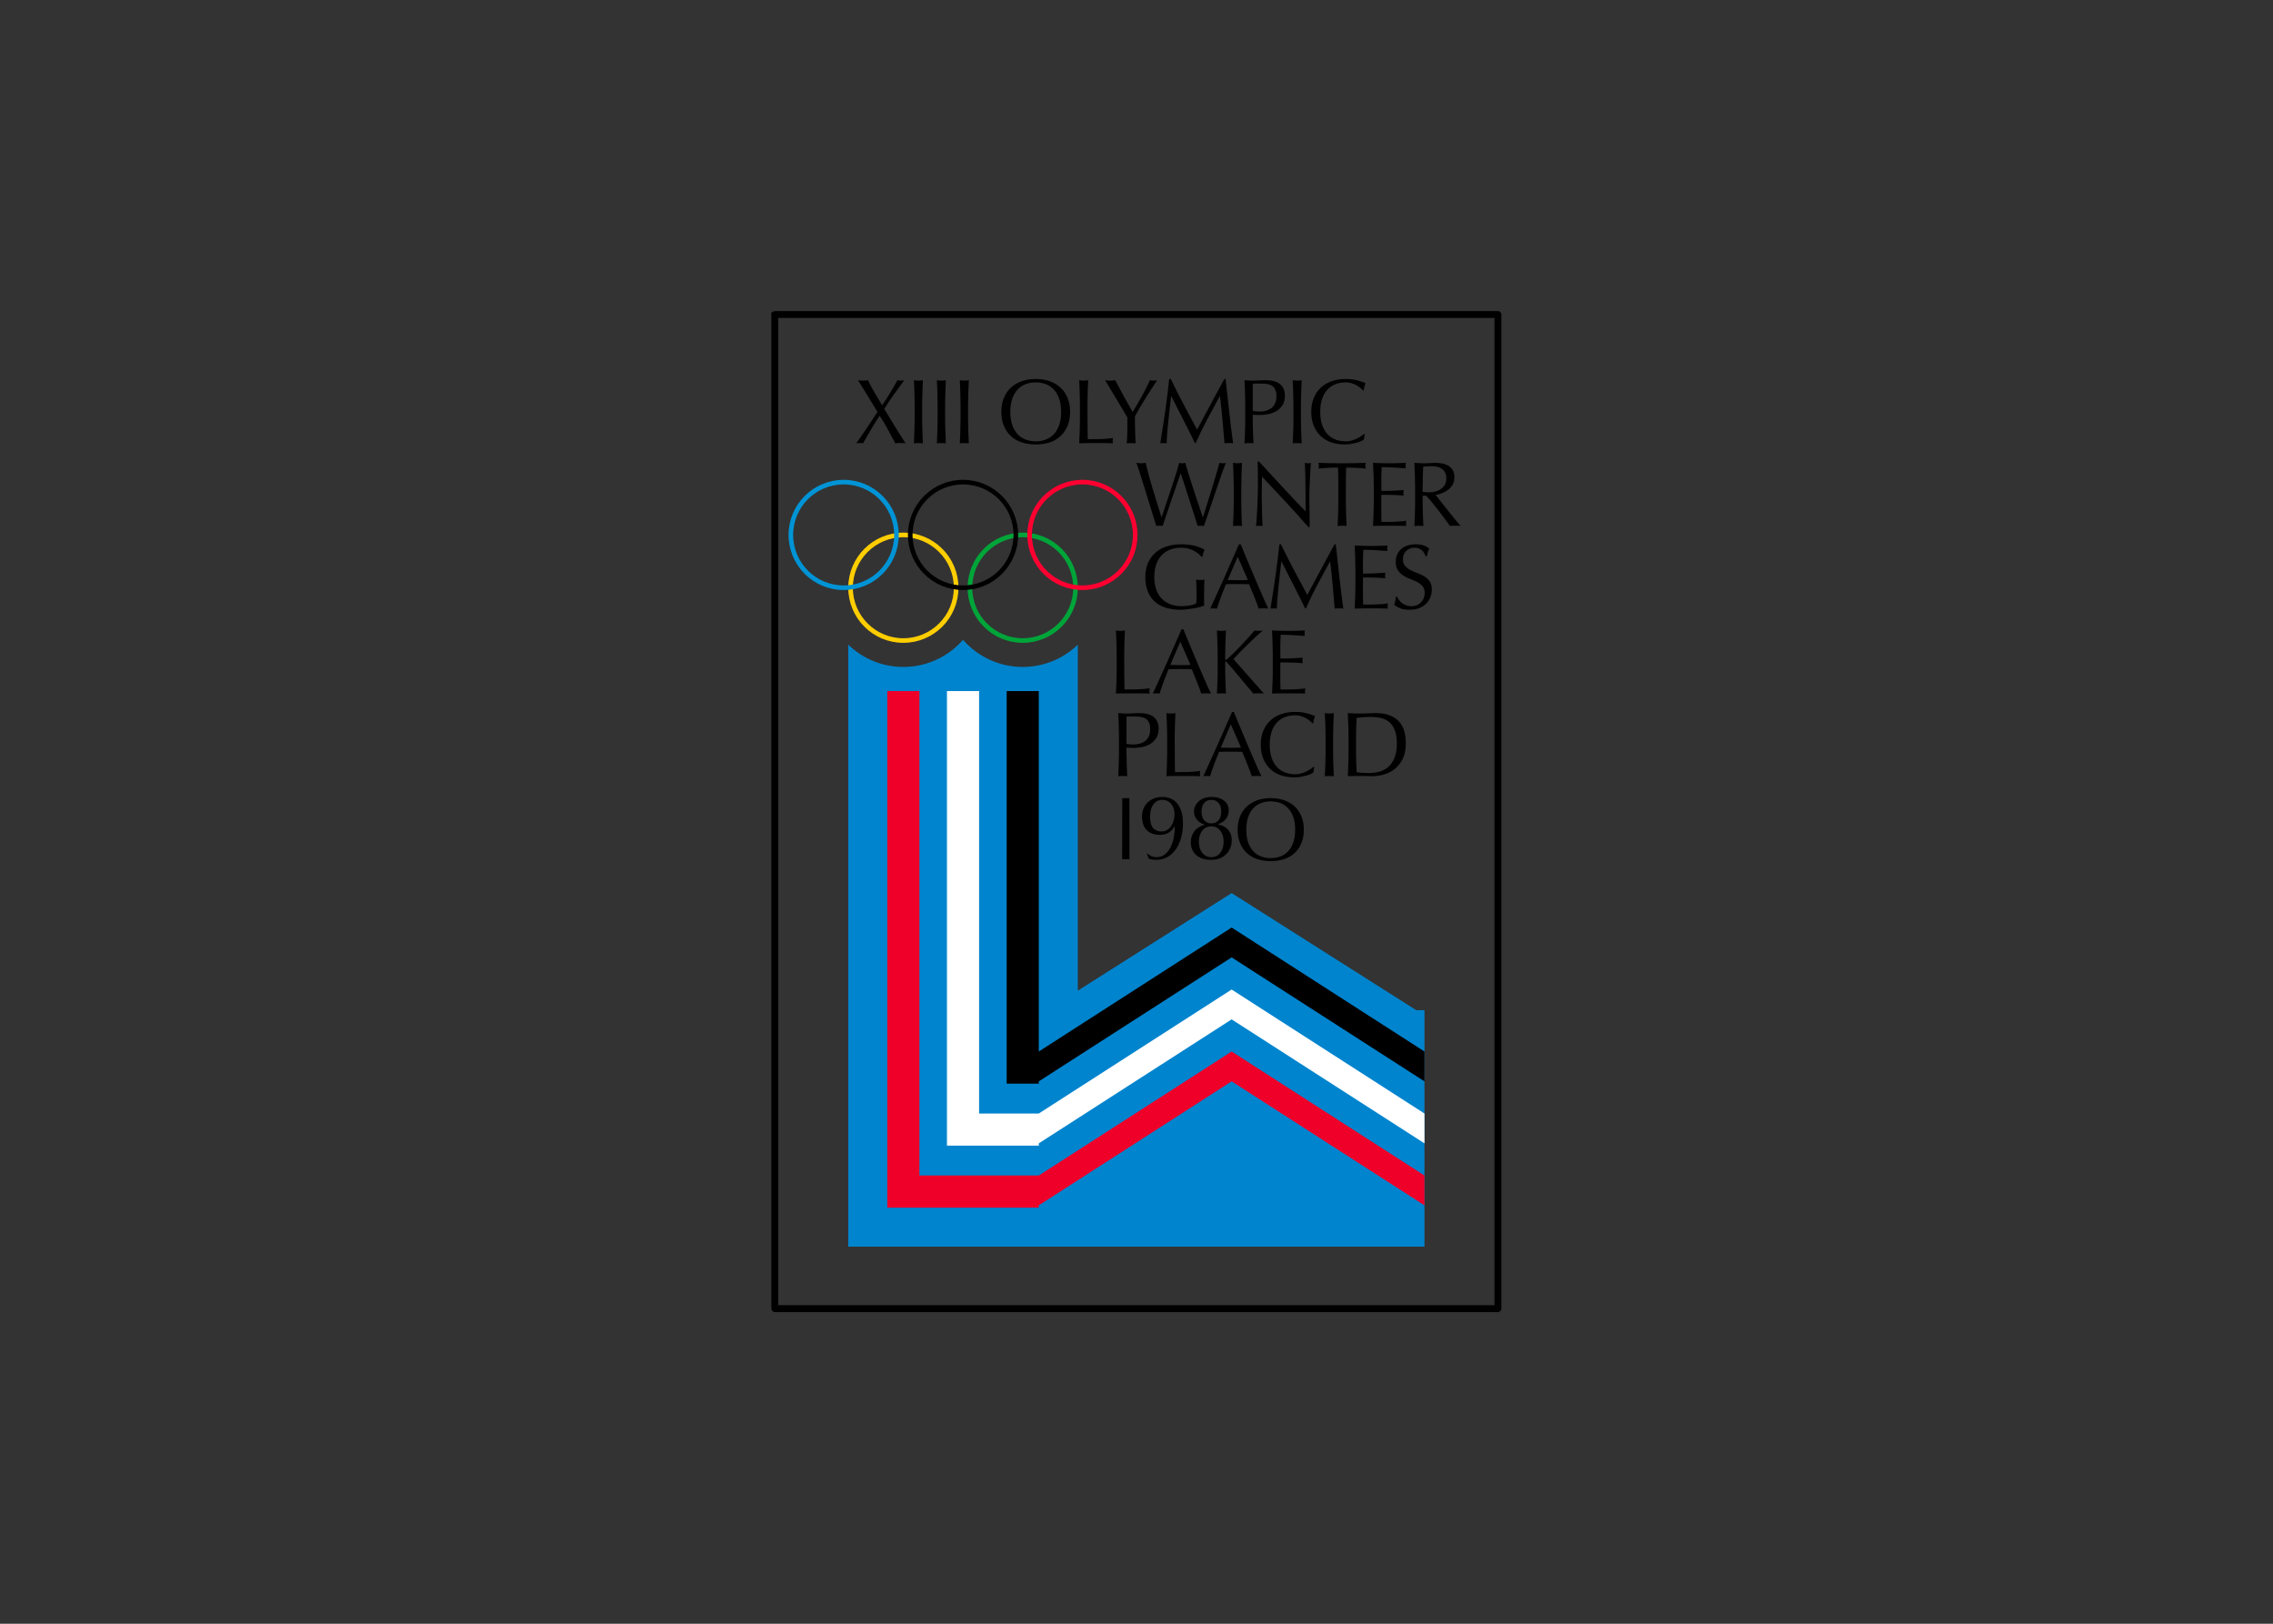 <svg viewBox="0 0 560 400" xmlns="http://www.w3.org/2000/svg" fill-rule="evenodd" clip-rule="evenodd"><rect x="0" y="0" width="560" height="400" fill="#333333" stroke="none"/><g transform="matrix(.666 0 0 .666 190.036 76.627)"><path d="M28.45 123.391v222.681h213.16v-87.472h-3.04l-68.296-43.312-56.9 36.085v-127.982c-5.274 5.104-12.458 8.247-20.382 8.247-8.806 0-16.713-3.89-22.08-10.039-5.367 6.149-13.274 10.039-22.08 10.039-7.924 0-15.108-3.143-20.382-8.247z" fill="#0084ce"/><circle cx="48.832" cy="102.339" r="19.533" stroke="#ffce00" stroke-width="1.7" fill="none"/><circle cx="92.992" cy="102.339" r="19.533" stroke="#00a539" stroke-width="1.7" fill="none"/><circle cx="26.751" cy="82.806" r="19.533" stroke="#0094d6" stroke-width="1.7" fill="none"/><circle cx="70.912" cy="82.806" r="19.533" stroke="#000" stroke-width="1.7" fill="none"/><circle cx="115.073" cy="82.806" r="19.533" stroke="#ff0031" stroke-width="1.7" fill="none"/><path d="M87.048 140.555v145.221h11.889v-.85l71.337-45.859 71.336 45.859v-11.04l-71.336-45.859-71.337 45.859v-133.331h-11.889z"/><path d="M98.937 296.816h-22.08v-156.261h-11.89v168.15h33.97v-.849l71.337-45.859 71.336 45.859v-11.04l-71.336-45.859-71.337 45.859z" fill="#fff"/><path d="M98.937 319.745h-44.161v-179.19h-11.889v191.08h56.05v-.849l71.337-45.86 71.336 45.86v-11.041l-71.336-45.859-71.337 45.859z" fill="#ef0029"/><path d="M269.274.101c.94.629.786 1.177.786 1.177v367.724s.154.548-.786 1.176l-.488.097h-267.512s-.549.154-1.177-.786l-.097-.487v-367.724s-.455-.93 1.274-1.273h267.512l.488.096zm-266.726 2.451v365.176h264.964v-365.176h-264.964zM40.985 34.875c-1.045-1.724-1.996-3.321-2.854-4.807-.858-1.486-1.664-2.981-2.412-4.501l-.917.119c-.297.034-.603.051-.917.051-.314 0-.62-.017-.917-.051l-.917-.119 3.651 5.877c1.189 1.927 2.37 3.881 3.55 5.876-1.291 1.996-2.582 3.949-3.872 5.877-1.291 1.928-2.616 3.83-3.975 5.707.229-.042.45-.068.663-.068h1.188c.213 0 .434.026.663.068l2.921-5.044c.994-1.707 2.072-3.423 3.227-5.147 1.155 1.724 2.183 3.44 3.075 5.147.891 1.707 1.792 3.388 2.7 5.044.314-.042.637-.068.951-.068h1.903c.314 0 .637.026.951.068-1.359-2.081-2.692-4.178-3.992-6.284-1.299-2.106-2.598-4.255-3.889-6.455 1.155-1.834 2.352-3.609 3.601-5.333l3.804-5.265c-.501.11-.917.17-1.257.17-.339 0-.755-.06-1.256-.17-.952 1.741-1.877 3.346-2.769 4.807-.892 1.46-1.86 2.963-2.904 4.501zM53.01 34.365v5.843c0 1.494-.026 2.964-.085 4.416-.059 1.452-.119 2.879-.187 4.28.518-.042 1.079-.068 1.665-.068.586 0 1.146.026 1.664.068-.068-1.401-.127-2.828-.187-4.28-.059-1.452-.085-2.922-.085-4.416v-5.843c0-1.495.026-2.964.085-4.399.06-1.435.119-2.905.187-4.399l-.849.119c-.272.034-.544.051-.815.051-.272 0-.544-.017-.816-.051l-.849-.119c.068 1.494.128 2.964.187 4.399s.085 2.904.085 4.399zM61.502 34.365v5.843c0 1.494-.025 2.964-.085 4.416-.059 1.452-.118 2.879-.186 4.28.518-.042 1.078-.068 1.664-.068.586 0 1.147.026 1.665.068-.068-1.401-.128-2.828-.187-4.28-.06-1.452-.085-2.922-.085-4.416v-5.843c0-1.495.025-2.964.085-4.399.059-1.435.119-2.905.187-4.399l-.85.119c-.271.034-.543.051-.815.051-.272 0-.543-.017-.815-.051l-.849-.119c.068 1.494.127 2.964.186 4.399.06 1.435.085 2.904.085 4.399zM69.995 34.365v5.843c0 1.494-.026 2.964-.085 4.416-.06 1.452-.119 2.879-.187 4.28.518-.042 1.079-.068 1.665-.068.586 0 1.146.026 1.664.068-.068-1.401-.127-2.828-.187-4.28-.059-1.452-.085-2.922-.085-4.416v-5.843c0-1.495.026-2.964.085-4.399.06-1.435.119-2.905.187-4.399l-.849.119c-.272.034-.544.051-.815.051-.272 0-.544-.017-.816-.051l-.849-.119c.068 1.494.127 2.964.187 4.399.059 1.435.085 2.904.085 4.399zM107.192 37.286c0 1.877-.238 3.508-.714 4.875-.475 1.367-1.138 2.505-1.987 3.397-.849.892-1.843 1.554-2.989 1.987-1.147.433-2.387.646-3.72.646-1.316 0-2.539-.213-3.686-.646-1.146-.433-2.14-1.095-2.989-1.987-.849-.892-1.512-2.03-1.987-3.397-.476-1.367-.714-2.998-.714-4.875 0-1.876.238-3.507.714-4.874.475-1.368 1.138-2.506 1.987-3.397.849-.892 1.843-1.554 2.989-1.987 1.147-.434 2.37-.646 3.686-.646 1.333 0 2.573.212 3.72.646 1.146.433 2.14 1.095 2.989 1.987.849.891 1.512 2.029 1.987 3.397.476 1.367.714 2.998.714 4.874zm-22.115 0c0 1.928.315 3.644.935 5.147.62 1.503 1.494 2.777 2.615 3.821 1.121 1.045 2.463 1.818 4.026 2.327 1.562.51 3.269.765 5.129.765 1.877 0 3.601-.255 5.164-.765 1.562-.509 2.904-1.282 4.025-2.327 1.121-1.044 1.996-2.318 2.616-3.821.62-1.503.934-3.219.934-5.147 0-1.927-.314-3.643-.934-5.146-.62-1.503-1.495-2.777-2.616-3.822-1.121-1.044-2.463-1.834-4.025-2.378-1.563-.543-3.287-.815-5.164-.815-1.86 0-3.567.272-5.129.815-1.563.544-2.905 1.334-4.026 2.378-1.121 1.045-1.995 2.319-2.615 3.822-.62 1.503-.935 3.219-.935 5.146zM114.156 34.365v5.843c0 1.494-.026 2.964-.085 4.416-.06 1.452-.119 2.879-.187 4.28 1.087-.042 2.131-.068 3.142-.068h6.267c1.045 0 2.081.026 3.126.068-.111-.365-.17-.671-.17-.917 0-.272.059-.612.17-1.019-1.699.229-3.287.356-4.756.39-1.469.034-3.015.051-4.62.051l-.068-5.622c-.025-2.097-.034-4.569-.034-7.422 0-1.495.026-2.964.085-4.399.059-1.435.119-2.905.187-4.399l-.849.119c-.272.034-.544.051-.816.051-.271 0-.543-.017-.815-.051l-.849-.119c.068 1.494.127 2.964.187 4.399.059 1.435.085 2.904.085 4.399zM131.718 39.359c0 1.834-.009 3.592-.034 5.265-.026 1.673-.102 3.1-.238 4.28.518-.042 1.079-.068 1.665-.068.586 0 1.146.026 1.664.068-.042-.476-.086-1.104-.119-1.885-.034-.782-.059-1.631-.085-2.548-.026-.917-.043-1.851-.051-2.802-.009-.952-.017-1.843-.017-2.684.366-.705.79-1.486 1.291-2.361.501-.875 1.079-1.851 1.732-2.938.655-1.087 1.418-2.302 2.277-3.635.857-1.333 1.833-2.828 2.921-4.484-.569.11-1.01.17-1.326.17-.315 0-.756-.06-1.325-.17-.449.976-.942 1.979-1.46 3.006-.519 1.028-1.062 2.055-1.631 3.074-.569 1.02-1.129 2.013-1.699 2.99-.569.976-1.112 1.868-1.63 2.683-1.181-2.063-2.293-4.042-3.347-5.944-1.053-1.903-2.089-3.839-3.108-5.809l-.934.119c-.306.034-.62.051-.934.051-.314 0-.629-.017-.934-.051l-.934-.119c.229.365.552.9.985 1.613l1.443 2.412 3.363 5.639 1.461 2.446 1.004 1.682zM147.752 25.125h-.578c-.178 1.809-.399 3.72-.645 5.724s-.518 4.034-.815 6.098c-.298 2.063-.603 4.11-.918 6.148l-.917 5.809c.365-.042.757-.068 1.189-.068.432 0 .824.026 1.189.068 0-.909.059-2.064.169-3.482.11-1.418.246-2.921.408-4.518.16-1.596.331-3.218.525-4.858l.528-4.568h.068c1.494 2.989 2.981 5.919 4.467 8.781 1.486 2.862 2.904 5.724 4.263 8.577h.305c1.359-3.083 2.795-6.03 4.298-8.849 1.503-2.819 3.04-5.656 4.603-8.509h.068c.365 2.946.671 5.834.917 8.662l.747 8.764c.272-.042.535-.068.798-.068h1.596c.263 0 .527.026.798.068-.271-1.877-.518-3.779-.748-5.69l-.679-5.809c-.23-1.961-.45-3.949-.662-5.978-.213-2.03-.45-4.128-.697-6.302h-.441l-1.835 3.363c-.654 1.198-1.316 2.421-1.987 3.669l-1.97 3.686c-.646 1.214-1.249 2.335-1.818 3.38l-1.494 2.768-.986 1.852c-1.74-3.194-3.414-6.31-5.009-9.342-1.595-3.032-3.175-6.157-4.737-9.376zM175.301 34.365v5.843c0 1.494-.024 2.964-.085 4.416-.06 1.452-.119 2.879-.187 4.28.518-.042 1.079-.068 1.665-.068.585 0 1.146.026 1.664.068-.068-1.401-.127-2.828-.187-4.28-.059-1.452-.085-2.922-.085-4.416v-1.869c.45.043.892.077 1.325.085.433.009.908.017 1.426.017.817 0 1.751-.093 2.804-.271 1.053-.179 2.046-.535 2.989-1.053.943-.518 1.733-1.249 2.379-2.175.645-.925.968-2.14.968-3.634 0-.951-.136-1.75-.407-2.395-.272-.646-.628-1.181-1.071-1.614-.442-.433-.935-.756-1.477-.985-.544-.229-1.096-.399-1.648-.509-.551-.111-1.078-.179-1.579-.204-.501-.026-.917-.034-1.257-.034-.245 0-.551.008-.917.034-.365.025-.738.042-1.138.051-.399.008-.789.025-1.171.051-.383.025-.714.034-.985.034-.544 0-1.096-.017-1.647-.051-.552-.034-1.104-.077-1.648-.119.068 1.494.127 2.964.188 4.399.057 1.435.081 2.904.081 4.399zm2.786 2.548v-10.089h3.057c.883 0 1.673.059 2.378.187.705.127 1.299.356 1.784.696.483.34.867.815 1.138 1.427.271.611.407 1.401.407 2.378 0 1.155-.195 2.097-.594 2.836-.4.739-.908 1.316-1.529 1.732-.619.417-1.307.705-2.055.867-.747.161-1.469.237-2.174.237-.841 0-1.64-.093-2.412-.271zM193.135 34.365v5.843c0 1.494-.024 2.964-.085 4.416-.06 1.452-.119 2.879-.187 4.28.518-.042 1.079-.068 1.665-.068.585 0 1.147.026 1.664.068-.068-1.401-.127-2.828-.187-4.28-.059-1.452-.085-2.922-.085-4.416v-5.843c0-1.495.026-2.964.085-4.399.059-1.435.119-2.905.187-4.399l-.849.119c-.271.034-.544.051-.815.051-.272 0-.544-.017-.816-.051l-.849-.119c.068 1.494.127 2.964.187 4.399.061 1.435.085 2.904.085 4.399zM219.19 47.511l.306-2.004-.136-.136c-.314.246-.704.535-1.172.866-.467.332-.985.637-1.563.918-.577.28-1.214.526-1.902.73-.689.204-1.443.306-2.259.306-1.333 0-2.572-.213-3.72-.646-1.146-.433-2.14-1.095-2.99-1.987-.849-.892-1.511-2.03-1.987-3.397-.476-1.367-.713-2.998-.713-4.875 0-1.876.237-3.507.713-4.874.476-1.368 1.138-2.506 1.987-3.397.85-.892 1.844-1.554 2.99-1.987 1.148-.434 2.387-.646 3.72-.646.816 0 1.563.11 2.243.323.679.212 1.291.484 1.834.798.544.314 1.019.646 1.427.985.409.34.722.646.95.917l.204-.068c.068-.365.162-.815.272-1.358.111-.544.264-.977.442-1.291-.951-.433-2.046-.798-3.278-1.104-1.231-.306-2.599-.459-4.093-.459-1.876 0-3.601.272-5.163.815-1.563.544-2.905 1.334-4.026 2.378-1.12 1.045-1.996 2.319-2.615 3.822-.62 1.503-.935 3.219-.935 5.146 0 1.928.315 3.644.935 5.147.619 1.503 1.486 2.777 2.582 3.821 1.095 1.045 2.403 1.818 3.923 2.327 1.521.51 3.167.765 4.959.765.841 0 1.64-.068 2.413-.204.772-.136 1.468-.289 2.089-.459.62-.17 1.154-.365 1.597-.577.442-.213.762-.416.966-.595zM142.384 79.477c.366-.043.756-.068 1.189-.068.434 0 .823.025 1.189.068l1.12-3.329 1.257-3.737 1.29-3.77 1.207-3.499 1.019-2.939.73-2.089h.068c1.155 3.397 2.234 6.684 3.228 9.868.993 3.185 2.003 6.344 3.023 9.495.365-.043.747-.068 1.155-.068.407 0 .79.025 1.154.068.204-.544.517-1.435.934-2.667l1.428-4.178c.535-1.554 1.087-3.185 1.664-4.909.578-1.724 1.13-3.354 1.665-4.891.535-1.537 1.01-2.913 1.444-4.111.433-1.197.755-2.063.985-2.581l-.596.119c-.194.034-.389.05-.593.05-.204 0-.4-.016-.595-.05l-.594-.119c-.111.501-.323 1.265-.629 2.31l-1.052 3.549-1.256 4.179c-.442 1.46-.875 2.853-1.292 4.178l-1.121 3.567-.73 2.327h-.068l-.831-2.446-1.172-3.499-1.343-4.042c-.467-1.402-.901-2.76-1.308-4.06l-1.104-3.55c-.332-1.061-.569-1.902-.73-2.513-.45.11-.824.169-1.12.169-.298 0-.672-.059-1.121-.169-.136.569-.365 1.375-.68 2.428-.314 1.054-.679 2.217-1.087 3.499-.407 1.283-.849 2.625-1.325 4.026-.476 1.401-.926 2.76-1.359 4.059l-1.189 3.567-.849 2.531h-.068l-1.818-5.792c-.535-1.707-1.027-3.338-1.494-4.892-.467-1.554-.901-3.082-1.308-4.586-.408-1.503-.825-3.116-1.257-4.84l-.849.119c-.271.034-.551.05-.85.05-.297 0-.577-.016-.849-.05l-.849-.119c.23.586.536 1.494.935 2.717s.831 2.599 1.308 4.128l1.495 4.823 1.494 4.841 1.274 4.144c.373 1.223.653 2.115.831 2.684zM171.055 64.938v5.843c0 1.494-.025 2.963-.085 4.416-.06 1.452-.12 2.879-.188 4.28.518-.043 1.08-.068 1.666-.068.585 0 1.146.025 1.663.068-.068-1.401-.126-2.828-.186-4.28-.059-1.453-.085-2.922-.085-4.416v-5.843c0-1.495.025-2.964.085-4.399.059-1.435.118-2.905.186-4.399l-.849.119c-.271.034-.543.05-.814.05-.272 0-.545-.016-.816-.05l-.85-.119c.068 1.494.128 2.964.188 4.399s.085 2.904.085 4.399zM198.672 79.919h.476v-1.121c0-.544-.008-1.181-.017-1.92l-.035-2.378-.033-2.53c-.008-.841-.018-1.639-.018-2.412v-2.038c0-.654.026-1.529.068-2.616.043-1.087.094-2.2.154-3.329l.169-3.193c.059-.994.111-1.741.153-2.242-.449.11-.815.169-1.086.169-.315 0-.705-.059-1.155-.169.11 1.995.186 4.118.221 6.369.033 2.25.051 4.569.051 6.947v4.62c-1.043-1.045-2.259-2.302-3.652-3.788l-4.416-4.722c-1.554-1.664-3.117-3.354-4.688-5.061l-4.433-4.807h-.544c.043.773.077 1.936.085 3.499.009 1.563.017 3.431.017 5.605 0 .747-.008 1.597-.033 2.548-.026.951-.052 1.927-.086 2.921-.034.994-.076 1.996-.135 2.989l-.154 2.769c-.042.849-.093 1.58-.153 2.191-.059.611-.11 1.028-.153 1.257.382-.043.807-.068 1.257-.068.433 0 .823.025 1.189.068-.026-.178-.044-.527-.068-1.036l-.068-1.784-.068-2.208c-.026-.789-.043-1.571-.052-2.344l-.033-2.208c-.009-.704-.018-1.29-.018-1.766 0-1.834.009-3.287.034-4.348.025-1.062.043-1.911.068-2.548l8.832 9.427c2.948 3.159 5.717 6.242 8.324 9.257zM209.747 64.938v5.843c0 1.494-.026 2.963-.086 4.416-.059 1.452-.119 2.879-.187 4.28.517-.043 1.079-.068 1.665-.068.585 0 1.147.025 1.664.068-.068-1.401-.127-2.828-.188-4.28-.058-1.453-.085-2.922-.085-4.416v-5.843c0-2.353.034-4.697.102-7.032.586 0 1.206.009 1.853.017.645.009 1.29.034 1.935.068s1.265.076 1.868.119c.603.042 1.138.102 1.613.17-.11-.408-.169-.756-.169-1.053 0-.272.059-.637.169-1.087-1.495.042-2.954.085-4.382.119-1.427.034-2.887.05-4.381.05-1.496 0-2.955-.016-4.382-.05-1.428-.034-2.887-.077-4.383-.119.111.45.17.806.17 1.053 0 .314-.059.679-.17 1.087.476-.068 1.011-.128 1.614-.17.603-.043 1.223-.085 1.868-.119.646-.034 1.291-.059 1.936-.068.645-.008 1.265-.017 1.851-.017.07 2.335.105 4.679.105 7.032zM222.859 64.904v5.843c0 1.494-.025 2.964-.085 4.399-.06 1.435-.12 2.879-.188 4.331 1.045-.043 2.072-.068 3.092-.068h6.166c1.01 0 2.021.025 3.04.068-.068-.229-.102-.518-.102-.883l.018-.527c.009-.195.042-.365.085-.526-.544.11-1.181.195-1.919.254-.739.06-1.521.102-2.344.136-.825.034-1.674.051-2.531.051h-2.379c-.024-.433-.041-1.061-.05-1.902-.009-.841-.018-1.902-.018-3.193v-3.363c0-.365.009-.663.018-.9l.017-.663 1.647.017 2.208.034c.782.009 1.563.043 2.345.085.781.042 1.468.102 2.055.17-.068-.34-.102-.68-.102-1.019 0-.365.034-.714.102-1.053-.501.042-1.028.085-1.58.119l-1.817.102c-.655.033-1.384.059-2.174.084-.79.026-1.69.034-2.684.034l-.017-1.902c-.009-.841-.018-1.698-.018-2.582 0-.84.018-1.588.051-2.242.034-.654.06-1.35.085-2.072 1.114 0 2.065.017 2.855.051.789.034 1.519.077 2.19.119l1.902.136c.603.042 1.265.093 1.987.136-.068-.34-.101-.68-.101-1.019 0-.34.033-.68.101-1.019-1.019.042-2.029.085-3.023.119-.994.034-2.004.05-3.024.05-1.018 0-2.03-.016-3.04-.05-1.01-.034-2.022-.077-3.041-.119.068 1.452.128 2.896.188 4.348s.085 2.921.085 4.416zM240.931 66.874v-1.936c0-1.223.025-2.446.067-3.669l.136-3.703c.366-.042.807-.085 1.326-.119.518-.033 1.181-.05 1.97-.05.585 0 1.189.059 1.799.186.613.128 1.182.357 1.699.697.518.339.942.798 1.274 1.376.332.577.492 1.307.492 2.191 0 1.019-.212 1.859-.628 2.53-.415.671-.942 1.198-1.579 1.597s-1.333.671-2.089.832c-.756.162-1.486.238-2.191.238-.45 0-.867-.009-1.24-.034-.374-.025-.722-.068-1.036-.136zm-2.786-1.936v5.843c0 1.494-.024 2.963-.085 4.416-.06 1.452-.119 2.879-.187 4.28.518-.043 1.079-.068 1.665-.068.585 0 1.147.025 1.664.068-.068-1.401-.127-2.828-.187-4.28-.059-1.453-.085-2.922-.085-4.416v-2.48h1.292c.722.747 1.519 1.656 2.394 2.734.874 1.079 1.724 2.157 2.565 3.245.84 1.087 1.605 2.106 2.292 3.057l1.546 2.14c.314-.043.645-.068.985-.068h2.004c.339 0 .68.025 1.019.068-.315-.314-.739-.781-1.256-1.393-.518-.611-1.08-1.282-1.666-2.021l-1.833-2.31-1.835-2.31c-.586-.739-1.12-1.41-1.596-2.021l-1.121-1.427c.654-.093 1.385-.28 2.191-.56.807-.281 1.554-.68 2.259-1.189.705-.51 1.298-1.155 1.783-1.937.484-.781.731-1.715.731-2.802 0-1.019-.187-1.868-.561-2.548-.374-.679-.883-1.231-1.529-1.647-.645-.417-1.401-.722-2.259-.901-.857-.178-1.766-.271-2.716-.271-.655 0-1.3.025-1.937.085-.637.059-1.283.084-1.936.084s-1.299-.016-1.936-.05-1.282-.077-1.936-.119c.068 1.494.127 2.964.187 4.399s.084 2.904.084 4.399zM159.098 90.857h.407c.043-.433.145-.892.289-1.393s.313-.909.493-1.223c-.408-.204-.875-.416-1.394-.645-.517-.23-1.13-.442-1.817-.646-.688-.204-1.487-.365-2.378-.492-.893-.128-1.92-.187-3.075-.187-1.996 0-3.813.272-5.452.815-1.64.544-3.04 1.333-4.195 2.378-1.154 1.045-2.047 2.318-2.684 3.822-.637 1.503-.95 3.218-.95 5.146 0 1.996.305 3.745.917 5.265.612 1.521 1.486 2.786 2.616 3.805 1.129 1.019 2.504 1.775 4.126 2.259 1.622.484 3.441.73 5.453.73.653 0 1.385-.051 2.191-.153.806-.101 1.606-.212 2.411-.339.807-.128 1.563-.28 2.276-.476.714-.195 1.309-.382 1.785-.56 0-.45-.01-.909-.018-1.376-.009-.467-.017-.926-.017-1.376 0-1.834.008-3.312.034-4.433.025-1.121.058-1.945.102-2.463-.23.068-.468.111-.714.136-.247.026-.501.034-.748.034-.517 0-1.061-.059-1.63-.17.043.722.085 1.486.119 2.276.034.79.052 1.588.052 2.378 0 .705-.009 1.393-.018 2.072-.009.68-.025 1.359-.051 2.038-.298.179-.654.34-1.07.476-.416.136-.875.246-1.36.34-.483.093-.994.161-1.511.204-.517.042-1.019.068-1.495.068-1.588 0-3.006-.247-4.263-.748-1.257-.501-2.318-1.206-3.194-2.123-.875-.917-1.537-2.047-1.987-3.38-.45-1.333-.679-2.828-.679-4.484 0-1.877.254-3.507.764-4.875.509-1.367 1.214-2.505 2.105-3.397.892-.891 1.945-1.554 3.159-1.987 1.215-.433 2.523-.645 3.924-.645.858 0 1.673.093 2.429.288.756.196 1.451.442 2.071.748.62.306 1.189.662 1.698 1.07.51.408.938.815 1.279 1.223zM183.862 110.05c-.315-.043-.62-.068-.901-.068h-1.801c-.28 0-.586.025-.901.068-.16-.518-.373-1.147-.645-1.886-.272-.738-.569-1.503-.901-2.31l-1.002-2.445c-.34-.824-.654-1.614-.951-2.361-.722-.026-1.461-.043-2.209-.051-.747-.009-1.495-.017-2.242-.017-.705 0-1.393.008-2.072.017-.679.008-1.367.025-2.072.051-.722 1.766-1.383 3.448-1.969 5.044-.586 1.597-1.028 2.913-1.325 3.958-.383-.043-.808-.068-1.257-.068-.45 0-.875.025-1.257.068 1.834-3.966 3.627-7.907 5.367-11.822 1.741-3.915 3.499-7.906 5.266-11.957h.645l1.766 4.263 1.937 4.637 1.97 4.654c.654 1.537 1.274 2.972 1.851 4.297.578 1.325 1.095 2.505 1.563 3.55.469 1.044.842 1.834 1.14 2.378zm-11.345-19.193l-3.704 8.628c.587 0 1.197.009 1.834.034.637.026 1.25.034 1.835.034.637 0 1.265-.008 1.902-.017.637-.008 1.265-.025 1.902-.051l-3.769-8.628zM188.515 86.271h-.577c-.178 1.809-.399 3.72-.645 5.724-.247 2.004-.518 4.034-.816 6.097-.297 2.064-.603 4.111-.917 6.149l-.917 5.809c.365-.043.757-.068 1.189-.068.432 0 .824.025 1.189.068 0-.909.058-2.064.169-3.482.11-1.418.246-2.922.407-4.518.161-1.597.332-3.219.526-4.858l.527-4.569h.068c1.495 2.99 2.981 5.919 4.467 8.781 1.487 2.862 2.905 5.724 4.264 8.578h.305c1.359-3.083 2.794-6.03 4.298-8.849 1.503-2.82 3.04-5.656 4.602-8.51h.068c.366 2.947.671 5.835.918 8.663l.747 8.764c.272-.043.535-.068.798-.068h1.596c.263 0 .527.025.798.068-.271-1.877-.519-3.779-.748-5.69l-.679-5.809c-.23-1.962-.45-3.949-.663-5.979-.212-2.029-.449-4.127-.696-6.301h-.442l-1.834 3.363c-.654 1.197-1.316 2.42-1.987 3.669l-1.971 3.685c-.645 1.215-1.248 2.336-1.817 3.38l-1.495 2.769-.985 1.851c-1.741-3.193-3.415-6.31-5.009-9.341-1.595-3.032-3.175-6.157-4.738-9.376zM216.065 95.477v5.842c0 1.495-.025 2.964-.085 4.4-.06 1.435-.12 2.879-.188 4.331 1.045-.043 2.073-.068 3.092-.068h6.166c1.01 0 2.021.025 3.04.068-.068-.23-.102-.518-.102-.883l.018-.527c.009-.195.042-.365.085-.527-.544.111-1.181.196-1.919.255-.739.06-1.521.102-2.344.136-.825.034-1.674.051-2.531.051h-2.379c-.024-.433-.041-1.061-.05-1.902-.009-.841-.017-1.903-.017-3.193v-3.363c0-.366.008-.663.017-.901l.017-.662 1.647.017 2.208.034c.782.008 1.564.042 2.345.085.781.042 1.468.102 2.055.17-.068-.34-.102-.68-.102-1.019 0-.366.034-.714.102-1.053-.501.042-1.028.084-1.58.118l-1.817.102c-.655.034-1.384.06-2.174.085-.79.026-1.69.034-2.684.034l-.017-1.902c-.009-.841-.017-1.699-.017-2.582 0-.841.017-1.588.05-2.242.034-.654.06-1.35.085-2.072 1.114 0 2.065.017 2.855.051.79.034 1.519.076 2.19.119l1.902.136c.603.042 1.265.093 1.987.136-.067-.34-.101-.68-.101-1.019 0-.34.034-.68.101-1.02-1.019.043-2.029.085-3.023.119-.993.034-2.004.051-3.024.051-1.018 0-2.03-.017-3.04-.051-1.01-.034-2.022-.076-3.041-.119.068 1.453.128 2.896.188 4.349.06 1.452.085 2.921.085 4.416zM231.453 105.634h-.406c-.068.654-.145 1.197-.222 1.613-.077.416-.221.892-.425 1.41.586.476 1.317.9 2.191 1.274.875.374 2.013.56 3.415.56 1.316 0 2.488-.186 3.516-.56 1.028-.374 1.901-.909 2.616-1.597.713-.688 1.256-1.503 1.63-2.429.374-.925.561-1.91.561-2.955 0-1.248-.264-2.242-.799-2.989-.535-.748-1.197-1.359-1.987-1.835-.79-.475-1.646-.874-2.565-1.206-.917-.331-1.774-.704-2.565-1.121-.79-.416-1.452-.934-1.987-1.545-.535-.612-.799-1.452-.799-2.514 0-.611.112-1.18.324-1.698.212-.519.517-.969.917-1.342.398-.374.858-.663 1.393-.867.535-.203 1.112-.305 1.749-.305s1.182.11 1.631.322c.45.213.841.485 1.173.799.331.314.585.662.781 1.036.194.373.348.722.458 1.036h.407c.136-.654.272-1.198.408-1.631.136-.433.305-.84.51-1.223-.681-.543-1.419-.942-2.208-1.205-.791-.264-1.734-.391-2.82-.391-1.129 0-2.149.161-3.057.475-.909.315-1.682.756-2.327 1.325-.646.569-1.138 1.24-1.478 2.021-.34.782-.509 1.648-.509 2.599 0 1.333.263 2.404.797 3.193.535.79 1.197 1.444 1.987 1.954.79.509 1.648.934 2.565 1.273.917.34 1.776.714 2.566 1.121.79.408 1.452.918 1.988 1.529.534.612.797 1.435.797 2.48 0 .679-.11 1.316-.34 1.919-.229.603-.552 1.121-.968 1.563-.416.441-.925.79-1.528 1.053-.604.263-1.274.391-2.022.391-.722 0-1.384-.111-1.97-.323-.586-.213-1.104-.493-1.545-.832-.442-.34-.816-.722-1.121-1.138-.307-.417-.553-.833-.732-1.24zM127.743 126.933v5.843c0 1.494-.025 2.963-.084 4.416-.06 1.452-.119 2.879-.187 4.28 1.087-.043 2.131-.068 3.142-.068h6.267c1.045 0 2.081.025 3.126.068-.11-.365-.169-.671-.169-.917 0-.272.059-.612.169-1.019-1.699.229-3.286.356-4.756.39-1.469.034-3.015.051-4.62.051l-.068-5.622c-.026-2.098-.034-4.569-.034-7.422 0-1.495.025-2.964.085-4.399.059-1.436.119-2.905.187-4.399l-.849.118c-.272.034-.544.051-.816.051-.272 0-.543-.017-.815-.051l-.849-.118c.068 1.494.127 2.963.187 4.399.059 1.435.084 2.904.084 4.399zM162.63 141.472c-.314-.043-.619-.068-.901-.068h-1.8c-.28 0-.586.025-.901.068-.161-.518-.373-1.147-.645-1.886-.272-.738-.569-1.503-.902-2.309l-1.002-2.446c-.339-.824-.654-1.614-.95-2.361-.723-.026-1.461-.043-2.209-.051-.747-.009-1.495-.017-2.242-.017-.705 0-1.393.008-2.072.017-.679.008-1.367.025-2.072.051-.722 1.766-1.384 3.448-1.97 5.044-.586 1.597-1.027 2.913-1.324 3.958-.383-.043-.808-.068-1.257-.068-.45 0-.875.025-1.257.068 1.834-3.966 3.627-7.907 5.367-11.822 1.741-3.915 3.499-7.906 5.265-11.957h.646l1.766 4.263 1.937 4.637 1.97 4.654c.654 1.537 1.274 2.972 1.851 4.297.578 1.325 1.095 2.505 1.563 3.55.469 1.044.842 1.834 1.139 2.378zm-11.345-19.193l-3.703 8.628c.587 0 1.197.009 1.834.034.637.026 1.249.034 1.835.034.637 0 1.265-.008 1.902-.017.637-.008 1.265-.025 1.902-.051l-3.77-8.628zM164.839 141.472c.518-.043 1.079-.068 1.665-.068.585 0 1.146.025 1.664.068-.068-1.401-.127-2.828-.187-4.28-.059-1.453-.085-2.922-.085-4.416v-2.956c0-.136.058-.204.17-.204.092 0 .229.094.406.272.366.365.927.994 1.681 1.885l2.548 3.024c.943 1.121 1.902 2.284 2.887 3.482.985 1.197 1.886 2.267 2.701 3.193.315-.043.628-.068.935-.068h1.953c.34 0 .68.025 1.019.068-1.928-2.149-3.821-4.297-5.69-6.437-1.867-2.141-3.719-4.238-5.554-6.302.612-.705 1.376-1.52 2.293-2.463.917-.942 1.877-1.893 2.888-2.87 1.009-.977 2.011-1.928 3.005-2.854.994-.925 1.894-1.732 2.684-2.411l-.815.118c-.271.034-.544.051-.816.051-.229 0-.449-.017-.679-.051l-.714-.118c-.79.908-1.622 1.842-2.479 2.802-.859.96-1.733 1.911-2.616 2.837-.883.925-1.757 1.825-2.634 2.683-.873.858-1.707 1.631-2.496 2.31-.229.204-.382.306-.476.306-.136 0-.203-.094-.203-.272v-1.868c0-1.495.026-2.964.085-4.399.059-1.436.119-2.905.187-4.399l-.849.118c-.271.034-.544.051-.815.051-.272 0-.544-.017-.816-.051l-.849-.118c.068 1.494.127 2.963.187 4.399.06 1.435.085 2.904.085 4.399v5.843c0 1.494-.024 2.963-.085 4.416-.06 1.452-.118 2.879-.185 4.28zM185.492 126.899v5.843c0 1.494-.024 2.963-.085 4.399-.06 1.435-.12 2.879-.187 4.331 1.044-.043 2.072-.068 3.092-.068h6.165c1.01 0 2.021.025 3.04.068-.067-.229-.101-.518-.101-.883l.017-.527c.009-.195.042-.365.085-.526-.544.11-1.181.195-1.919.254-.739.06-1.521.102-2.344.136-.825.034-1.674.051-2.531.051h-2.378c-.025-.433-.042-1.061-.05-1.902-.01-.841-.018-1.902-.018-3.193v-3.363c0-.366.008-.663.018-.901l.016-.662 1.647.017 2.208.034c.782.008 1.564.042 2.345.085.781.042 1.468.102 2.055.17-.068-.34-.102-.68-.102-1.019 0-.366.034-.714.102-1.053-.501.042-1.027.085-1.579.119l-1.818.101c-.655.034-1.384.06-2.174.085-.79.026-1.69.034-2.684.034l-.016-1.902c-.01-.841-.018-1.698-.018-2.582 0-.84.018-1.588.051-2.242.034-.654.059-1.35.085-2.072 1.113 0 2.064.017 2.854.051.79.034 1.519.077 2.19.119l1.902.136c.603.042 1.265.093 1.988.136-.068-.34-.102-.68-.102-1.019 0-.34.034-.68.102-1.019-1.019.042-2.03.084-3.024.118-.993.034-2.004.051-3.024.051-1.018 0-2.03-.017-3.04-.051-1.01-.034-2.021-.076-3.04-.118.067 1.452.127 2.895.187 4.348.061 1.452.085 2.921.085 4.416zM128.593 157.506v5.842c0 1.495-.026 2.964-.085 4.416-.06 1.453-.119 2.879-.187 4.281.518-.043 1.079-.068 1.664-.068.586 0 1.147.025 1.665.068-.068-1.402-.127-2.828-.187-4.281-.059-1.452-.085-2.921-.085-4.416v-1.868c.45.042.892.076 1.325.085.433.008.909.017 1.427.017.815 0 1.749-.093 2.802-.272 1.053-.178 2.047-.535 2.99-1.053.942-.518 1.732-1.248 2.378-2.174.646-.926.969-2.14.969-3.635 0-.951-.136-1.749-.407-2.395-.272-.645-.629-1.18-1.071-1.613-.443-.433-.935-.756-1.477-.985-.544-.23-1.096-.399-1.648-.51-.552-.11-1.079-.178-1.579-.204-.501-.025-.917-.034-1.257-.034-.245 0-.551.009-.917.034-.365.026-.738.043-1.137.051-.399.009-.79.026-1.172.051-.382.026-.714.034-.985.034-.544 0-1.096-.017-1.648-.051-.552-.034-1.104-.076-1.647-.119.067 1.495.127 2.964.186 4.399.057 1.436.083 2.905.083 4.4zm2.785 2.547v-10.089h3.058c.883 0 1.673.06 2.377.187.705.127 1.3.357 1.785.696.483.34.867.816 1.138 1.427.271.612.406 1.401.406 2.378 0 1.155-.194 2.098-.593 2.837-.4.738-.909 1.316-1.53 1.732-.619.416-1.307.705-2.055.866-.746.162-1.468.238-2.174.238-.841 0-1.639-.093-2.412-.272zM146.427 157.506v5.842c0 1.495-.025 2.964-.085 4.416-.06 1.453-.12 2.879-.188 4.281 1.087-.043 2.132-.068 3.142-.068h6.268c1.044 0 2.081.025 3.125.068-.109-.366-.169-.671-.169-.918 0-.271.06-.611.169-1.019-1.698.23-3.286.357-4.756.391-1.469.034-3.014.051-4.619.051l-.068-5.622c-.025-2.098-.034-4.569-.034-7.422 0-1.495.026-2.964.085-4.4.06-1.435.119-2.904.187-4.399l-.849.119c-.271.034-.544.051-.815.051-.271 0-.544-.017-.816-.051l-.849-.119c.068 1.495.127 2.964.188 4.399.059 1.436.084 2.905.084 4.4zM181.314 172.045c-.314-.043-.62-.068-.901-.068h-1.801c-.28 0-.586.025-.901.068-.16-.518-.372-1.147-.645-1.886-.272-.739-.569-1.503-.901-2.31l-1.002-2.445c-.34-.824-.654-1.614-.951-2.361-.722-.026-1.461-.043-2.208-.051-.748-.009-1.496-.017-2.242-.017-.705 0-1.394.008-2.073.017-.679.008-1.367.025-2.072.051-.722 1.766-1.383 3.448-1.969 5.044-.586 1.597-1.028 2.913-1.325 3.958-.383-.043-.808-.068-1.257-.068-.45 0-.875.025-1.257.068 1.835-3.966 3.627-7.907 5.368-11.822 1.74-3.915 3.498-7.906 5.265-11.957h.645l1.767 4.263 1.936 4.637 1.97 4.654c.654 1.537 1.274 2.972 1.852 4.297.577 1.325 1.094 2.505 1.562 3.55.469 1.044.843 1.834 1.14 2.378zm-11.345-19.193l-3.704 8.628c.587 0 1.198.009 1.835.034s1.249.034 1.834.034c.637 0 1.265-.009 1.902-.017.637-.009 1.266-.025 1.903-.051l-3.77-8.628zM200.507 170.652l.306-2.004-.136-.136c-.315.246-.704.535-1.172.866-.467.331-.985.637-1.563.917-.577.28-1.214.527-1.902.731-.689.203-1.443.305-2.259.305-1.334 0-2.573-.212-3.72-.645-1.146-.433-2.141-1.096-2.99-1.987-.849-.892-1.511-2.03-1.987-3.397-.476-1.368-.714-2.998-.714-4.875 0-1.877.238-3.507.714-4.875.476-1.367 1.138-2.505 1.987-3.397.849-.891 1.844-1.554 2.99-1.987 1.147-.433 2.386-.645 3.72-.645.816 0 1.562.11 2.243.322.679.213 1.29.484 1.834.799.544.314 1.018.645 1.427.985.408.339.722.645.95.917l.204-.068c.068-.365.161-.815.272-1.359.111-.543.264-.976.441-1.291-.95-.433-2.046-.798-3.277-1.104-1.231-.305-2.6-.458-4.093-.458-1.876 0-3.601.272-5.164.815-1.562.544-2.904 1.333-4.025 2.378-1.12 1.045-1.996 2.318-2.616 3.822-.619 1.503-.934 3.218-.934 5.146s.314 3.643.934 5.146c.62 1.504 1.486 2.777 2.583 3.822 1.094 1.045 2.403 1.817 3.922 2.327 1.521.509 3.168.764 4.96.764.841 0 1.64-.068 2.413-.204.772-.135 1.468-.288 2.089-.458.62-.17 1.154-.365 1.596-.578.443-.212.762-.416.967-.594zM205.025 157.506v5.842c0 1.495-.025 2.964-.085 4.416-.06 1.453-.12 2.879-.188 4.281.518-.043 1.08-.068 1.666-.068.585 0 1.146.025 1.663.068-.068-1.402-.126-2.828-.187-4.281-.058-1.452-.085-2.921-.085-4.416v-5.842c0-1.495.026-2.964.085-4.4.06-1.435.119-2.904.187-4.399l-.849.119c-.271.034-.544.051-.814.051-.272 0-.545-.017-.817-.051l-.849-.119c.068 1.495.128 2.964.188 4.399.06 1.436.085 2.905.085 4.4zM216.303 163.348v-5.842c0-1.223.018-2.429.051-3.618.034-1.189.085-2.327.153-3.414.704-.094 1.495-.17 2.378-.238.883-.068 1.835-.102 2.853-.102 1.401 0 2.692.144 3.873.425 1.181.28 2.191.79 3.041 1.528.849.739 1.519 1.741 2.003 3.007.484 1.265.73 2.887.73 4.857 0 2.242-.314 4.068-.935 5.487-.619 1.418-1.426 2.53-2.412 3.346-.985.815-2.097 1.367-3.345 1.664-1.249.297-2.488.442-3.736.442-.858 0-1.699-.026-2.513-.085-.816-.06-1.462-.145-1.937-.255-.137-2.352-.204-4.756-.204-7.202zm-2.786-5.842v5.842c0 1.495-.024 2.964-.085 4.416-.06 1.453-.119 2.879-.187 4.281.772-.043 1.529-.068 2.276-.068h2.276c.773 0 1.529.008 2.277.034.747.025 1.503.034 2.276.034 1.334 0 2.735-.196 4.195-.595 1.461-.399 2.794-1.07 4.009-2.021 1.214-.951 2.208-2.2 2.989-3.754.782-1.554 1.172-3.456 1.172-5.724 0-1.741-.212-3.312-.627-4.704-.416-1.393-1.08-2.574-1.988-3.533-.908-.96-2.064-1.707-3.482-2.225-1.419-.518-3.118-.782-5.114-.782-.857 0-1.715.026-2.564.085-.85.06-1.707.085-2.565.085-.859 0-1.716-.017-2.566-.051-.849-.034-1.707-.076-2.565-.119.068 1.495.127 2.964.187 4.399.062 1.436.086 2.905.086 4.4zM172.499 191.858c0 1.851.298 3.507.9 4.951.594 1.452 1.435 2.675 2.515 3.677 1.078 1.002 2.368 1.749 3.872 2.242 1.504.492 3.151.739 4.942.739 1.81 0 3.465-.247 4.969-.739 1.504-.493 2.794-1.24 3.872-2.242 1.08-1.002 1.92-2.225 2.515-3.677.602-1.444.9-3.1.9-4.951 0-1.852-.298-3.509-.9-4.952-.595-1.452-1.435-2.675-2.515-3.677-1.078-1.002-2.368-1.766-3.872-2.293-1.504-.526-3.159-.781-4.969-.781-1.791 0-3.439.255-4.942.781-1.504.527-2.794 1.291-3.872 2.293-1.08 1.002-1.921 2.225-2.515 3.677-.602 1.443-.9 3.1-.9 4.952zm-33.444 8.756l-.169.101c.135.246.263.552.39.917.128.366.221.671.289.918.246.092.612.187 1.087.288.476.102 1.011.153 1.597.153 1.588 0 2.997-.339 4.229-1.018 1.23-.68 2.283-1.631 3.141-2.854.858-1.222 1.521-2.658 1.97-4.314.45-1.656.68-3.422.68-5.298 0-1.793-.212-3.305-.628-4.536-.416-1.231-.976-2.242-1.665-3.023-.688-.782-1.495-1.351-2.412-1.699-.917-.348-1.885-.526-2.904-.526-1.155 0-2.2.186-3.126.56-.925.374-1.724.883-2.378 1.529-.654.645-1.163 1.41-1.511 2.293-.348.883-.527 1.843-.527 2.887 0 2.175.586 3.847 1.75 5.011 1.164 1.163 2.778 1.75 4.841 1.75 1.359 0 2.489-.298 3.379-.884.892-.585 1.606-1.359 2.124-2.31h.067c0 1.36-.127 2.718-.39 4.076-.264 1.359-.663 2.591-1.206 3.686-.544 1.097-1.249 1.987-2.123 2.668-.875.679-1.92 1.018-3.142 1.018-.637 0-1.232-.127-1.801-.373s-1.086-.588-1.562-1.02zm16.102-4.145c0 1.061.195 2.004.578 2.819.383.816.917 1.504 1.596 2.072.68.569 1.486.976 2.412 1.24.926.264 1.929.39 2.99.39 1.044 0 2.021-.16 2.939-.475.917-.315 1.723-.799 2.411-1.444.689-.645 1.232-1.418 1.631-2.327.4-.908.594-1.928.594-3.057 0-1.045-.178-1.911-.543-2.616-.365-.705-.798-1.274-1.309-1.715-.509-.443-1.043-.773-1.612-.985-.569-.213-1.044-.357-1.428-.425v-.238c1.249-.407 2.191-1.07 2.837-1.987.646-.917.968-1.92.968-3.006 0-.654-.127-1.283-.39-1.886s-.655-1.129-1.172-1.579c-.517-.45-1.189-.824-2.004-1.104-.816-.281-1.791-.425-2.921-.425-.976 0-1.852.144-2.633.442-.782.297-1.452.687-2.004 1.189-.552.501-.985 1.07-1.291 1.715-.306.645-.459 1.333-.459 2.055 0 .637.111 1.223.34 1.767.229.544.517 1.01.883 1.41.366.398.763.722 1.206.984.442.263.874.434 1.308.527v.237c-1.767.587-3.032 1.461-3.788 2.616-.757 1.157-1.139 2.422-1.139 3.806zm-22.675 6.293h-2.698l.025-22.582h2.648l.025 22.582zm61.299-10.904c0 1.808-.23 3.371-.688 4.687-.459 1.326-1.096 2.412-1.911 3.27-.815.867-1.776 1.504-2.879 1.92-1.096.407-2.294.619-3.576.619-1.265 0-2.454-.212-3.55-.619-1.104-.416-2.064-1.053-2.879-1.92-.815-.858-1.452-1.944-1.911-3.27-.458-1.316-.687-2.879-.687-4.687 0-1.81.229-3.373.687-4.688.459-1.326 1.096-2.413 1.911-3.271.815-.866 1.775-1.503 2.879-1.919 1.096-.408 2.284-.62 3.55-.62 1.282 0 2.48.212 3.576.62 1.103.416 2.064 1.053 2.879 1.919.815.858 1.452 1.945 1.911 3.271.458 1.315.688 2.878.688 4.688zm-26.463 4.442c0 .84-.109 1.604-.322 2.292-.212.688-.518 1.291-.917 1.8-.4.511-.875.908-1.444 1.189-.569.28-1.197.424-1.902.424-.705 0-1.333-.144-1.902-.424-.569-.281-1.044-.679-1.444-1.189-.399-.51-.705-1.112-.917-1.8-.212-.688-.322-1.452-.322-2.292 0-.841.11-1.606.322-2.294.212-.688.518-1.291.917-1.799.4-.51.875-.909 1.444-1.189.569-.281 1.197-.425 1.902-.425.705 0 1.333.144 1.902.425.569.28 1.044.68 1.444 1.189.399.509.705 1.112.917 1.799.213.688.322 1.452.322 2.294zm-18.174-10.191c0 .814-.11 1.604-.322 2.377-.213.773-.527 1.453-.934 2.038-.408.585-.909 1.062-1.513 1.427-.602.366-1.298.544-2.088.544-1.292 0-2.311-.424-3.058-1.274-.748-.849-1.121-2.259-1.121-4.229 0-1.928.417-3.439 1.24-4.535.824-1.095 1.92-1.647 3.278-1.647 1.359 0 2.454.492 3.278 1.477.824.985 1.24 2.259 1.24 3.822zm17.291-.952c0 .568-.068 1.112-.204 1.648-.136.535-.356.993-.662 1.392-.306.4-.688.714-1.138.952-.45.237-1.011.357-1.665.357-.637 0-1.181-.12-1.646-.357-.468-.238-.841-.552-1.139-.952-.298-.399-.511-.857-.646-1.392-.135-.536-.203-1.08-.203-1.648 0-.586.068-1.146.203-1.665.135-.518.348-.976.646-1.375.298-.399.671-.714 1.139-.951.466-.238 1.009-.357 1.646-.357.654 0 1.215.119 1.665.357.45.237.831.552 1.138.951.306.399.526.857.662 1.375.136.519.204 1.079.204 1.665z"/></g></svg>